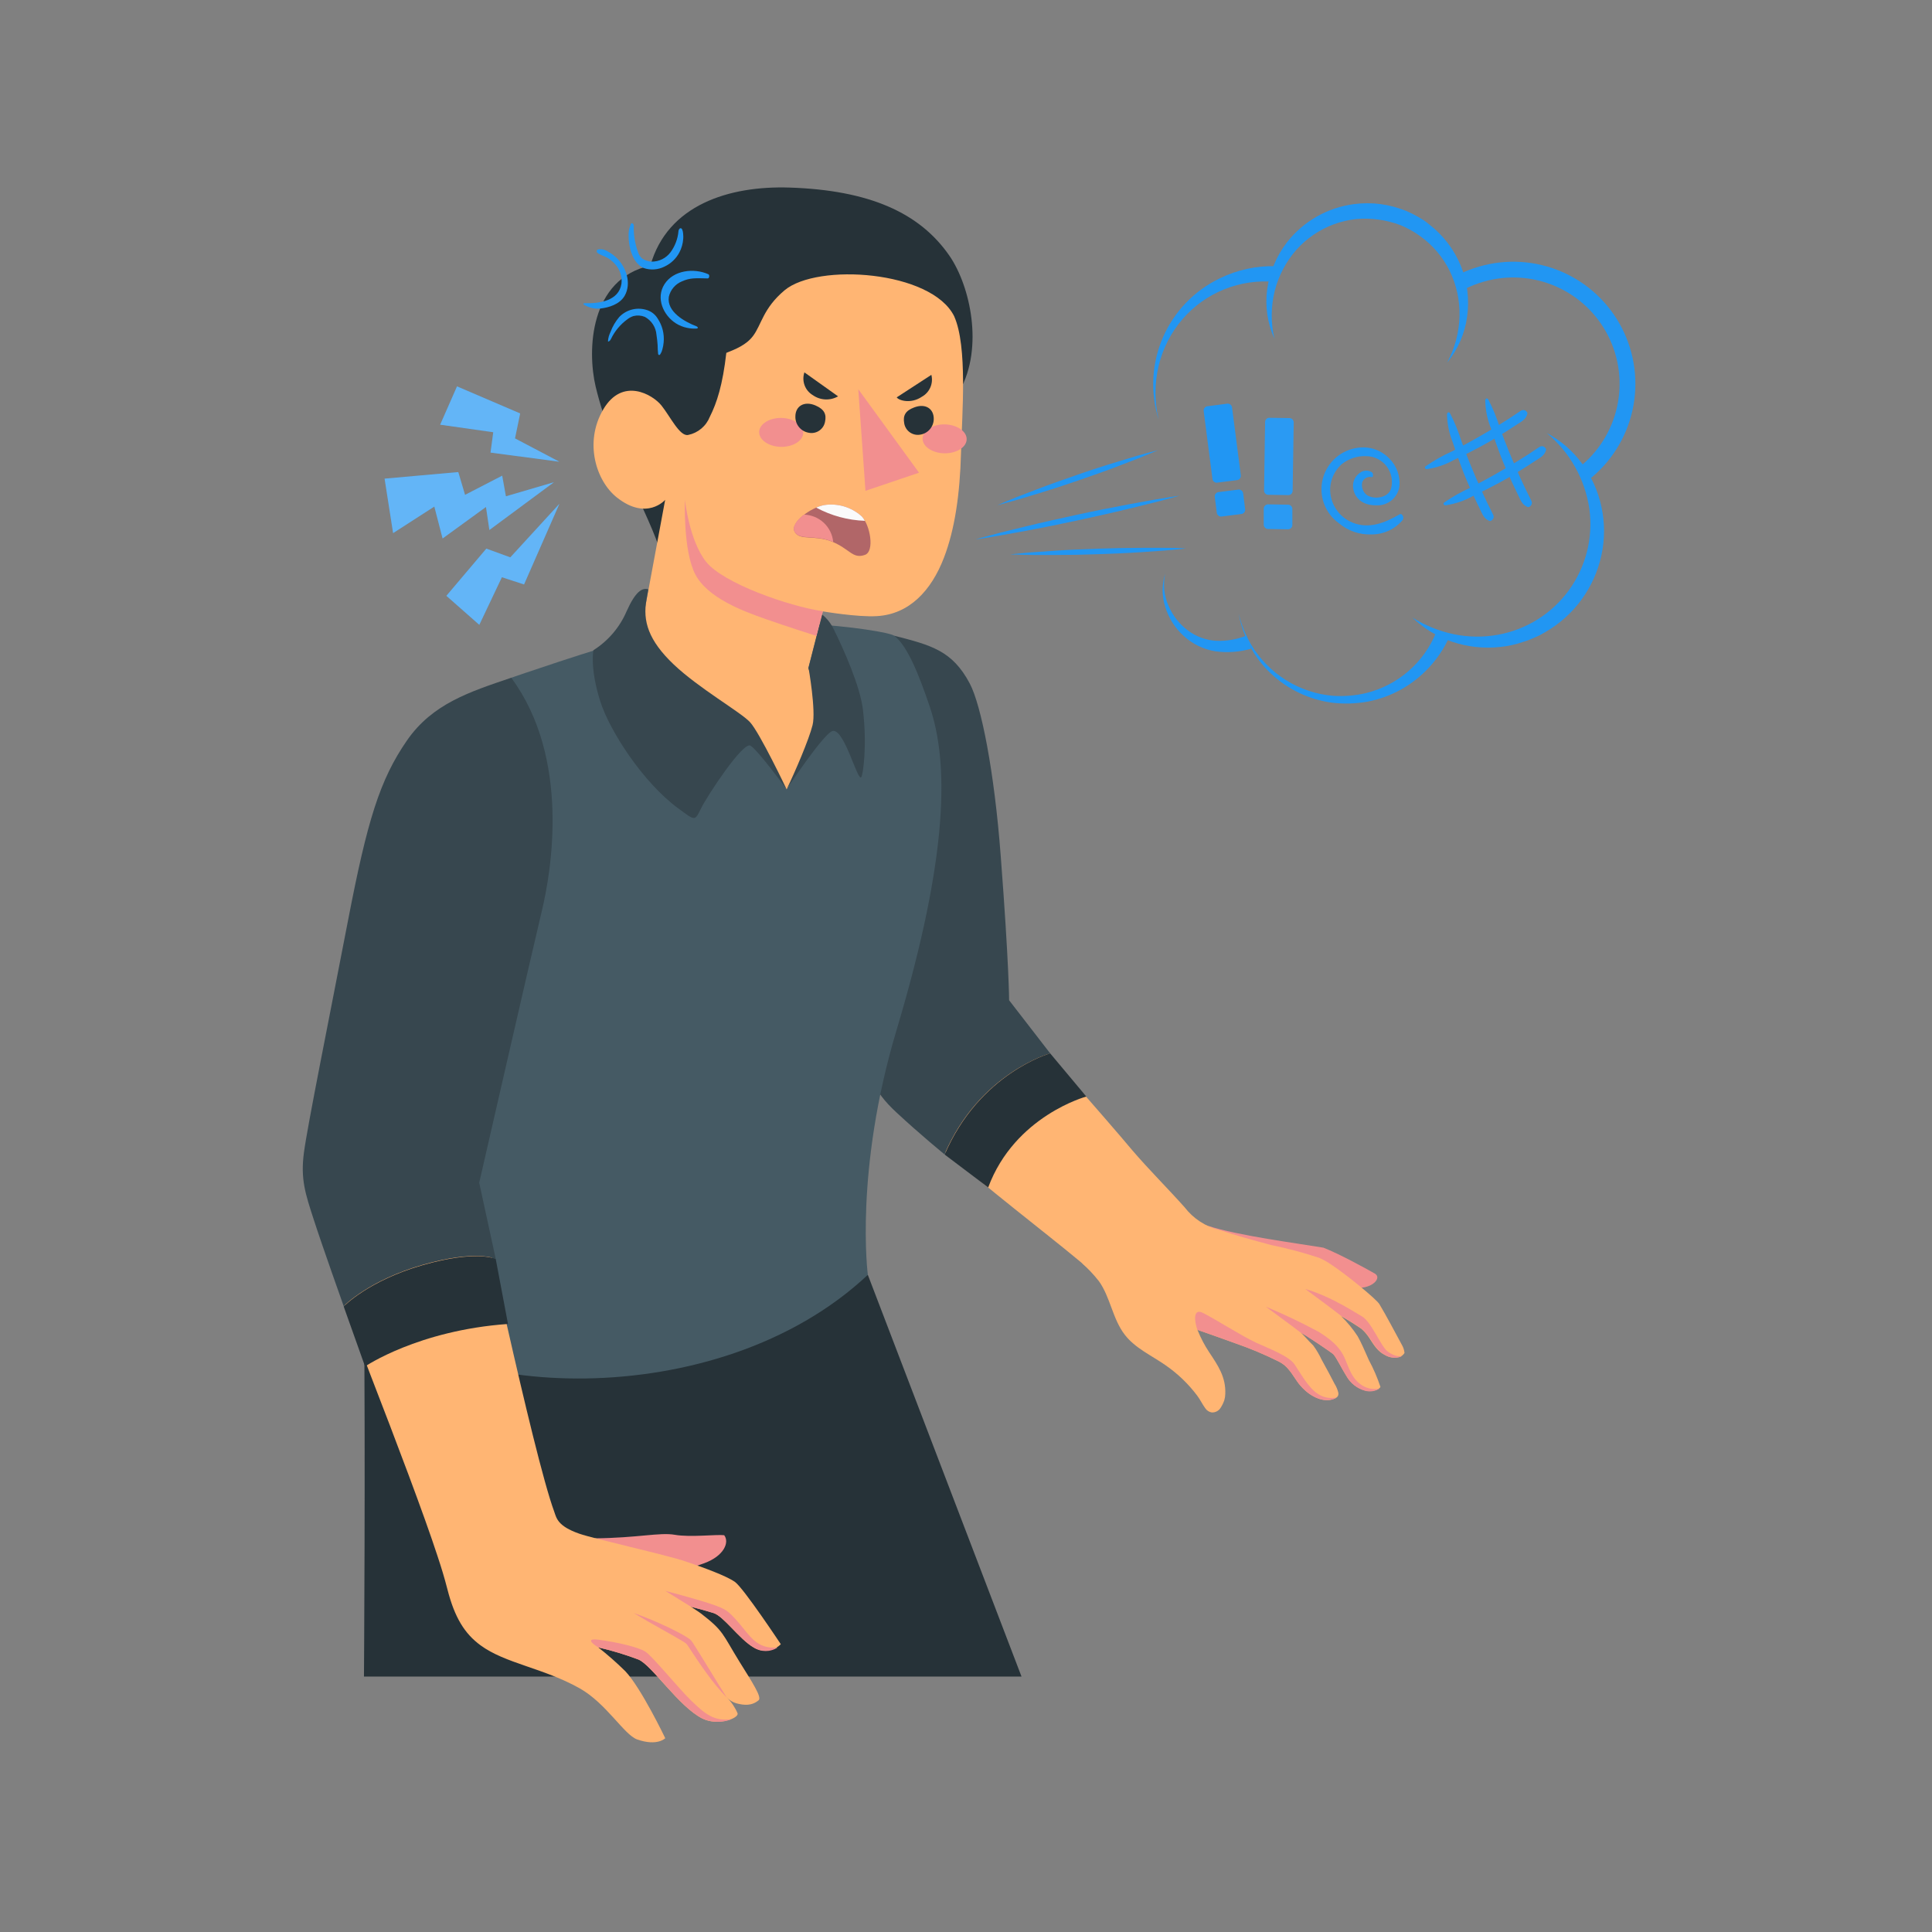<svg width="134" height="134" viewBox="0 0 134 134" fill="none" xmlns="http://www.w3.org/2000/svg">
<rect x="0" y="0" width="134" height="134" fill="#808080" stroke="none"/>
<path d="M25.244 90.531C25.352 101.153 25.244 116.282 25.244 116.282H70.85L60.192 88.421L25.244 90.531Z" fill="#263238"/>
<path d="M83.775 85.017C85.806 85.694 90.059 86.246 91.789 86.536C92.893 86.966 94.72 87.969 95.347 88.328C95.974 88.686 94.877 89.675 93.502 89.191C92.126 88.707 86.695 87.611 86.695 87.611L83.775 85.017Z" fill="#F28F8F"/>
<path d="M97.235 93.282C96.715 92.337 96.207 91.344 95.669 90.448C95.447 90.09 93.319 88.346 92.291 87.683C92.041 87.51 91.775 87.362 91.496 87.242C90.406 86.881 89.296 86.584 88.171 86.354C86.964 86.035 85.76 85.698 84.588 85.311C83.623 85.079 82.767 84.522 82.163 83.735C81.027 82.46 79.655 81.091 78.545 79.794C76.754 77.645 71.022 71.168 69.872 69.763L61.489 73.99C61.489 74.886 61.489 76.419 63.853 78.444C69.366 83.165 72.05 85.121 74.916 87.5C77.352 89.521 77.269 90.466 78.616 91.032C79.477 91.366 80.37 91.606 81.282 91.749C81.689 91.827 82.092 91.926 82.489 92.046C82.89 92.165 85.355 93.042 85.685 93.168C86.707 93.521 87.705 93.939 88.672 94.421C88.813 94.492 88.946 94.576 89.07 94.672C89.185 94.766 89.289 94.872 89.382 94.987C89.676 95.328 89.887 95.743 90.177 96.084C90.3 96.224 90.432 96.357 90.571 96.481C91.073 96.911 91.793 97.262 92.463 97.044C92.692 96.969 92.875 96.854 92.821 96.585C92.766 96.366 92.677 96.156 92.556 95.966C92.273 95.41 92.094 95.088 91.664 94.3C91.503 93.956 91.31 93.629 91.087 93.322C90.675 92.917 90.582 92.777 90.238 92.433C90.596 92.612 92.366 93.805 92.481 93.927C92.699 94.163 93.118 95.027 93.383 95.432C93.52 95.677 93.705 95.892 93.925 96.066C94.146 96.239 94.399 96.367 94.67 96.442C95.472 96.585 95.744 96.234 95.744 96.191C95.532 95.552 95.264 94.932 94.945 94.339C94.648 93.662 94.394 93.082 94.164 92.68C93.836 92.174 93.451 91.707 93.018 91.287C93.351 91.459 94.304 92.071 94.426 92.165C94.629 92.344 94.807 92.55 94.956 92.777C95.314 93.332 95.562 93.734 96.06 93.984C96.211 94.073 96.379 94.131 96.553 94.154C96.727 94.176 96.904 94.164 97.073 94.117C97.216 94.066 97.336 93.967 97.414 93.838C97.395 93.642 97.334 93.452 97.235 93.282Z" fill="#FFB573"/>
<path d="M62.029 44.094C64.584 44.75 66.053 45.123 67.26 47.405C68.059 48.916 68.969 53.527 69.409 59.374C69.986 66.897 69.99 69.376 69.99 69.376L72.838 73.059C72.838 73.059 67.93 74.413 65.508 80.063C65.508 80.063 63.885 78.744 62.187 77.168C60.489 75.592 60.156 74.549 59.611 71.268C58.938 67.209 58.511 55.738 58.511 55.738L62.029 44.094Z" fill="#37474F"/>
<path d="M65.519 80.077C67.941 74.428 72.838 73.059 72.838 73.059L75.346 76.054C75.346 76.054 70.387 77.387 68.539 82.359L65.519 80.077Z" fill="#263238"/>
<path d="M75.03 87.597C75.463 87.983 75.861 88.406 76.22 88.861C77.019 89.986 77.166 91.48 78.011 92.573C78.728 93.508 79.86 94.006 80.834 94.686C81.676 95.266 82.419 95.979 83.034 96.796C83.245 97.076 83.392 97.395 83.596 97.674C83.646 97.75 83.712 97.816 83.788 97.865C83.865 97.915 83.95 97.949 84.04 97.964C84.165 97.972 84.288 97.945 84.398 97.887C84.508 97.829 84.6 97.742 84.664 97.635C84.769 97.474 84.853 97.301 84.915 97.119C84.957 96.977 84.98 96.83 84.983 96.682C85.033 95.496 84.463 94.69 83.847 93.759C83.232 92.823 82.81 91.774 82.604 90.674" fill="#FFB573"/>
<path d="M91.359 96.646C90.693 96.18 90.188 95.213 89.787 94.629C89.385 94.045 88.049 93.554 87.1 93.117C86.15 92.68 84.015 91.326 83.388 91.04C82.761 90.753 82.826 91.602 83.048 92.236C83.919 92.533 85.43 93.074 85.685 93.171C86.707 93.524 87.705 93.943 88.673 94.425C88.814 94.496 88.948 94.58 89.074 94.676C89.186 94.771 89.289 94.876 89.382 94.991C89.676 95.331 89.887 95.747 90.177 96.087C90.3 96.228 90.432 96.361 90.571 96.485C91.069 96.915 91.793 97.266 92.463 97.047C92.547 97.022 92.626 96.982 92.696 96.929C92.465 96.975 92.228 96.974 91.998 96.926C91.769 96.877 91.551 96.782 91.359 96.646Z" fill="#F28F8F"/>
<path d="M94.333 95.987C93.638 95.478 93.455 94.511 93.158 93.974C92.86 93.436 92.441 92.988 91.478 92.383C90.278 91.735 89.047 91.149 87.788 90.627C87.788 90.627 89.747 92.06 90.245 92.451C90.603 92.63 92.373 93.823 92.488 93.945C92.706 94.181 93.126 95.045 93.391 95.45C93.528 95.695 93.712 95.91 93.933 96.083C94.153 96.257 94.406 96.385 94.677 96.46C94.842 96.507 95.015 96.518 95.185 96.493C95.354 96.469 95.517 96.408 95.662 96.316C95.43 96.359 95.191 96.352 94.962 96.296C94.732 96.239 94.518 96.133 94.333 95.987Z" fill="#F28F8F"/>
<path d="M96.232 93.726C95.766 93.368 95.103 91.641 94.44 91.29C94.082 91.097 92.338 89.918 90.539 89.406C91.449 90.079 92.427 90.803 93.047 91.29C93.38 91.462 94.333 92.075 94.455 92.168C94.658 92.348 94.836 92.554 94.985 92.781C95.343 93.336 95.59 93.737 96.088 93.988C96.24 94.077 96.408 94.134 96.582 94.157C96.756 94.18 96.933 94.167 97.102 94.12C97.167 94.096 97.227 94.062 97.281 94.02C97.145 94.12 96.69 94.085 96.232 93.726Z" fill="#F28F8F"/>
<path d="M44.658 44.094C41.165 45.029 35.458 47.007 35.458 47.007C35.458 47.007 31.102 51.385 28.558 60.044C26.767 66.094 24.836 79.608 25.244 90.531C30.26 97.018 49.688 98.283 60.192 88.42C60.192 88.42 59.246 81.255 62.18 71.454C65.874 59.123 65.762 52.825 64.498 49.045C63.742 46.81 62.95 44.814 62.029 44.094C61.453 43.682 51.576 42.249 44.658 44.094Z" fill="#455A64"/>
<path d="M41.226 106.695C44.225 106.673 45.747 106.265 46.808 106.451C47.868 106.638 49.727 106.412 50.229 106.48C50.605 106.964 50.229 107.913 48.846 108.422C47.266 108.999 44.959 109.6 44.959 109.6L41.226 106.695Z" fill="#F28F8F"/>
<path d="M33.004 82.09L37.421 62.311C37.421 62.311 39.725 53.85 35.472 47.981C29.185 49.841 26.982 51.206 25.499 58.729C24.632 63.146 23.425 67.553 21.558 79.009C21.243 80.948 20.709 80.912 22.465 86.078C22.937 87.468 24.127 91.347 25.689 95.346C27.48 99.971 29.432 105.119 30.346 107.927C30.615 108.744 30.808 109.36 31.037 110.249C31.535 112.194 32.23 113.308 33.323 114.111C35.035 115.375 37.676 115.683 40.191 117.091C42.061 118.141 43.279 120.316 44.192 120.645C45.597 121.136 46.141 120.559 46.141 120.559C46.141 120.559 44.461 117.048 43.361 115.902C42.769 115.319 42.145 114.77 41.491 114.258C42.441 114.476 43.374 114.759 44.285 115.103C45.238 115.519 47.066 118.367 48.721 119.198C49.76 119.721 51.228 119.198 51.16 118.84C50.984 118.425 50.73 118.048 50.411 117.729C50.588 117.924 50.815 118.065 51.067 118.137C51.615 118.284 52.142 118.324 52.618 117.926C52.862 117.715 52.163 116.665 51.286 115.25C50.082 113.297 50.211 113.14 48.627 111.915C48.47 111.793 47.911 111.435 47.911 111.435C47.911 111.435 48.76 111.646 49.473 111.868C50.186 112.09 51.264 113.681 52.253 114.254C52.547 114.44 52.896 114.52 53.242 114.481C53.588 114.442 53.91 114.286 54.155 114.039C54.155 114.039 51.569 110.138 50.974 109.719C50.379 109.299 48.825 108.73 47.513 108.286C46.202 107.841 41.194 106.731 40.173 106.372C38.672 105.846 38.6 105.298 38.439 104.843C36.977 100.877 33.004 82.09 33.004 82.09Z" fill="#FFB573"/>
<path d="M47.929 117.94C47.03 117.066 45.267 114.884 44.766 114.558C44.264 114.232 42.749 113.892 41.541 113.731C40.334 113.57 41.498 114.261 41.498 114.261C42.448 114.48 43.381 114.762 44.293 115.107C45.246 115.522 47.073 118.37 48.728 119.201C49.048 119.342 49.394 119.418 49.744 119.423C50.094 119.427 50.442 119.362 50.766 119.23C49.512 119.438 48.835 118.814 47.929 117.94Z" fill="#F28F8F"/>
<path d="M50.411 117.747C49.892 117.204 49.413 116.623 48.978 116.009C48.534 115.404 48.122 114.77 47.714 114.154L47.639 114.046C47.614 114.017 47.599 114.01 47.574 113.985C47.549 113.96 47.438 113.888 47.359 113.838C47.205 113.742 47.044 113.652 46.883 113.559L45.908 113.007C45.254 112.647 44.604 112.27 43.959 111.879C44.676 112.129 45.367 112.412 46.048 112.731C46.406 112.885 46.729 113.057 47.066 113.229C47.234 113.315 47.399 113.408 47.563 113.509C47.646 113.555 47.732 113.616 47.814 113.673C47.866 113.712 47.913 113.757 47.954 113.806L48.044 113.928C48.853 115.196 49.605 116.475 50.411 117.747Z" fill="#F28F8F"/>
<path d="M51.243 112.563C50.49 111.7 50.365 111.603 49.29 111.241C48.215 110.879 46.152 110.342 46.152 110.342L47.943 111.453C47.943 111.453 48.792 111.664 49.505 111.886C50.218 112.108 51.296 113.699 52.285 114.272C52.53 114.43 52.815 114.513 53.105 114.513C53.396 114.513 53.681 114.43 53.926 114.272C52.471 114.394 51.995 113.427 51.243 112.563Z" fill="#F28F8F"/>
<path d="M35.458 47.007C32.592 47.981 30.002 48.798 28.229 51.353C26.341 54.086 25.477 56.898 24.141 63.831C22.805 70.763 21.332 78.053 21.082 79.927C20.831 81.8 21.186 82.811 21.77 84.616C22.353 86.422 23.837 90.592 23.837 90.592C23.837 90.592 25.567 88.8 29.314 87.726C33.062 86.651 34.383 87.314 34.383 87.314L33.237 82.033C33.237 82.033 36.941 65.847 37.583 63.171C38.224 60.495 39.603 52.617 35.458 47.007Z" fill="#37474F"/>
<path d="M34.383 87.321C34.383 87.321 33.072 86.672 29.314 87.747C25.556 88.822 23.837 90.613 23.837 90.613L25.32 94.776C25.32 94.776 28.995 92.268 35.233 91.828L34.383 87.321Z" fill="#263238"/>
<path d="M66.579 27.071C68.227 24.093 67.296 19.852 65.863 17.756C63.789 14.74 60.267 13.188 54.757 13.009C50.562 12.873 46.295 14.213 45.109 18.419C40.886 19.343 40.721 24.305 41.312 26.809C42.534 31.9 45.396 36.095 46.105 39.298L66.579 27.071Z" fill="#263238"/>
<path d="M65.476 38.667C64.591 40.985 63.047 42.608 60.819 42.733C59.486 42.816 57.068 42.404 57.068 42.404L56.061 46.345C57.39 49.676 56.301 51.854 54.56 54.749C50.867 48.379 46.134 49.168 44.128 45.47L46.134 34.669C46.134 34.669 44.862 36.152 42.777 34.497C41.344 33.355 40.502 30.686 41.835 28.407C43.168 26.129 45.267 27.361 45.88 28.128C46.492 28.894 47.151 30.299 47.735 30.166C48.07 30.097 48.382 29.945 48.644 29.725C48.905 29.505 49.108 29.223 49.233 28.905C49.72 27.945 50.125 26.687 50.376 24.474C51.021 24.219 51.759 23.925 52.224 23.309C52.823 22.521 52.919 21.389 54.42 20.131C56.702 18.226 64.595 18.77 66.174 21.923C67.124 24.033 66.723 28.694 66.655 31.395C66.579 34.307 66.218 36.726 65.476 38.667Z" fill="#FFB573"/>
<path d="M57.182 35.027C56.262 35.181 54.771 36.252 55.119 36.89C55.466 37.528 56.523 37.069 57.741 37.581C58.959 38.094 59.146 38.789 59.995 38.484C60.679 38.237 60.353 36.385 59.744 35.79C59.398 35.484 58.99 35.257 58.547 35.126C58.105 34.994 57.639 34.96 57.182 35.027Z" fill="#B16668"/>
<path d="M59.988 36.123C59.924 36.001 59.842 35.888 59.744 35.79C59.398 35.484 58.99 35.257 58.548 35.126C58.105 34.994 57.639 34.96 57.183 35.027C56.985 35.064 56.793 35.124 56.609 35.206C57.65 35.768 58.806 36.082 59.988 36.123Z" fill="#FAFAFA"/>
<path d="M57.791 37.593C57.743 37.081 57.509 36.605 57.133 36.255C56.758 35.906 56.266 35.706 55.753 35.694C55.259 36.077 54.922 36.536 55.108 36.876C55.466 37.51 56.513 37.055 57.731 37.568L57.791 37.593Z" fill="#F28F8F"/>
<path d="M55.71 30.015C55.71 30.571 54.993 31.008 54.162 30.993C53.331 30.979 52.643 30.517 52.654 29.962C52.665 29.406 53.371 28.973 54.198 28.987C55.026 29.002 55.721 29.464 55.71 30.015Z" fill="#F28F8F"/>
<path d="M67.045 30.463C67.045 31.019 66.329 31.456 65.497 31.441C64.666 31.427 63.978 30.965 63.989 30.41C64 29.854 64.706 29.417 65.533 29.435C66.361 29.453 67.056 29.912 67.045 30.463Z" fill="#F28F8F"/>
<path d="M57.075 42.396C54.657 42.038 50.147 40.444 48.971 38.961C47.796 37.477 47.506 34.662 47.506 34.662C47.506 34.662 47.367 38.19 48.223 39.835C49.079 41.479 51.565 42.396 53.074 42.926C54.582 43.457 56.635 44.109 56.635 44.109L57.075 42.396Z" fill="#F28F8F"/>
<path d="M57.222 29.256C57.199 29.38 57.151 29.498 57.082 29.604C57.013 29.709 56.923 29.8 56.818 29.871C56.714 29.941 56.596 29.991 56.472 30.015C56.348 30.04 56.221 30.04 56.097 30.015C55.832 29.972 55.592 29.834 55.42 29.627C55.249 29.421 55.159 29.159 55.166 28.89C55.166 28.174 55.767 27.787 56.556 28.12C57.182 28.389 57.333 28.743 57.222 29.256Z" fill="#263238"/>
<path d="M55.792 25.827L58.128 27.489C57.859 27.644 57.551 27.718 57.24 27.703C56.93 27.689 56.63 27.586 56.376 27.407C56.113 27.251 55.91 27.008 55.804 26.721C55.698 26.433 55.694 26.117 55.792 25.827Z" fill="#263238"/>
<path d="M62.714 29.353C62.752 29.601 62.886 29.823 63.087 29.973C63.288 30.122 63.54 30.187 63.789 30.152C64.053 30.119 64.297 29.993 64.476 29.795C64.654 29.598 64.757 29.343 64.763 29.077C64.781 28.36 64.201 27.952 63.402 28.26C62.782 28.489 62.621 28.84 62.714 29.353Z" fill="#263238"/>
<path d="M64.598 25.999L62.194 27.561C62.341 27.78 63.179 28.034 63.943 27.515C64.204 27.37 64.409 27.142 64.528 26.868C64.647 26.594 64.671 26.289 64.598 25.999Z" fill="#263238"/>
<path d="M59.529 26.995L60.027 34.042L63.742 32.785L59.529 26.995Z" fill="#F28F8F"/>
<path d="M44.841 41.594C44.565 43.07 44.977 44.421 46.725 46.083C48.474 47.745 51.347 49.372 52.013 50.081C52.679 50.79 54.556 54.738 54.556 54.738C54.556 54.738 52.554 52.008 52.049 51.715C51.544 51.421 49.093 55.129 48.635 56.046C48.176 56.963 48.258 56.963 47.012 56.046C44.594 54.255 42.297 50.715 41.638 48.655C40.897 46.323 41.158 45.098 41.158 45.098C42.182 44.45 42.986 43.507 43.462 42.393C44.071 41.032 44.536 40.741 44.966 40.877L44.841 41.594Z" fill="#37474F"/>
<path d="M54.567 54.727C55.14 53.548 56.111 51.288 56.358 50.292C56.606 49.296 56.079 46.323 56.079 46.323L57.028 42.626C57.371 42.906 57.647 43.26 57.834 43.661C58.529 45.058 59.658 47.602 59.851 49.217C60.156 51.779 59.851 53.685 59.751 53.874C59.515 54.39 58.623 50.65 57.784 50.69C57.218 50.722 54.567 54.727 54.567 54.727Z" fill="#37474F"/>
<path d="M42.767 17.889C42.587 17.713 42.383 17.565 42.161 17.448C42.058 17.376 41.941 17.326 41.818 17.302C41.694 17.278 41.567 17.28 41.444 17.308C41.428 17.321 41.415 17.337 41.405 17.354C41.395 17.372 41.388 17.392 41.386 17.413C41.384 17.433 41.387 17.454 41.393 17.474C41.399 17.493 41.41 17.511 41.423 17.527C41.642 17.692 41.907 17.76 42.139 17.885C42.337 18.004 42.514 18.152 42.666 18.326C42.832 18.507 42.956 18.722 43.032 18.955C43.107 19.189 43.132 19.436 43.103 19.68C42.92 20.88 41.548 21.059 40.56 21.03C40.52 21.03 40.47 21.03 40.47 21.081C40.47 21.131 40.47 21.116 40.506 21.131C40.861 21.355 41.283 21.448 41.699 21.392C42.197 21.328 42.971 21.127 43.325 20.515C43.82 19.648 43.426 18.519 42.767 17.889Z" fill="#2196F3"/>
<path d="M47.212 15.829C47.185 15.829 47.158 15.839 47.137 15.857C47.086 15.912 47.057 15.983 47.055 16.058C47.005 16.576 46.817 17.071 46.51 17.491C46.356 17.698 46.155 17.866 45.923 17.98C45.691 18.094 45.436 18.151 45.178 18.146C44.954 18.132 44.738 18.061 44.55 17.939C44.398 17.811 44.289 17.638 44.239 17.444C44.033 16.87 43.937 16.263 43.956 15.653C43.956 15.528 43.809 15.392 43.745 15.563C43.695 15.691 43.654 15.821 43.623 15.954C43.596 16.121 43.589 16.291 43.601 16.459C43.609 16.736 43.647 17.011 43.716 17.279C43.855 17.806 44.114 18.354 44.647 18.591C44.881 18.67 45.127 18.702 45.373 18.686C45.619 18.669 45.86 18.604 46.08 18.494C46.527 18.288 46.894 17.941 47.123 17.505C47.276 17.211 47.367 16.887 47.388 16.556C47.402 16.474 47.402 15.829 47.212 15.829Z" fill="#2196F3"/>
<path d="M49.129 19.02C48.133 18.576 46.718 18.73 46.091 19.705C45.464 20.679 46.012 21.876 46.879 22.427C47.117 22.577 47.381 22.683 47.657 22.739C47.871 22.784 48.09 22.801 48.309 22.789C48.324 22.79 48.339 22.788 48.353 22.782C48.367 22.776 48.38 22.768 48.391 22.757C48.427 22.71 48.359 22.653 48.298 22.628C47.495 22.32 46.234 21.625 46.388 20.59C46.442 20.35 46.552 20.127 46.711 19.94C46.869 19.753 47.071 19.607 47.298 19.515C47.544 19.402 47.807 19.333 48.076 19.311C48.413 19.282 48.749 19.311 49.086 19.311C49.194 19.321 49.236 19.067 49.129 19.02Z" fill="#2196F3"/>
<path d="M46.03 23.746C46.086 23.161 45.938 22.575 45.611 22.087C45.454 21.828 45.214 21.63 44.93 21.525C44.591 21.401 44.223 21.379 43.871 21.461C43.519 21.543 43.199 21.726 42.949 21.987C42.689 22.295 42.484 22.645 42.344 23.022C42.297 23.122 42.258 23.225 42.225 23.33C42.192 23.447 42.172 23.567 42.168 23.689C42.269 23.689 42.337 23.592 42.38 23.502C42.64 22.963 43.03 22.496 43.515 22.145C43.641 22.046 43.783 21.971 43.934 21.922C44.196 21.856 44.472 21.875 44.722 21.976C44.951 22.099 45.144 22.278 45.286 22.495C45.427 22.712 45.512 22.961 45.532 23.219C45.572 23.463 45.593 23.707 45.611 23.936C45.612 24.143 45.624 24.35 45.647 24.556C45.65 24.573 45.658 24.588 45.67 24.601C45.682 24.613 45.698 24.621 45.715 24.624C45.754 24.624 45.783 24.591 45.804 24.559C45.868 24.459 45.914 24.349 45.941 24.233C45.986 24.074 46.016 23.911 46.03 23.746Z" fill="#2196F3"/>
<path d="M26.674 33.197L31.786 32.742L32.255 34.322L34.831 32.992L35.089 34.422L38.424 33.444L33.943 36.761L33.706 35.163L30.697 37.349L30.124 35.135L27.265 36.976L26.674 33.197Z" fill="#2196F3"/>
<path opacity="0.3" d="M26.674 33.197L31.786 32.742L32.255 34.322L34.831 32.992L35.089 34.422L38.424 33.444L33.943 36.761L33.706 35.163L30.697 37.349L30.124 35.135L27.265 36.976L26.674 33.197Z" fill="white"/>
<path d="M36.078 28.675L35.72 30.406L38.797 32.025L34.022 31.391L34.211 29.979L30.529 29.456L31.697 26.798L36.078 28.675Z" fill="#2196F3"/>
<path opacity="0.3" d="M36.078 28.675L35.72 30.406L38.797 32.025L34.022 31.391L34.211 29.979L30.529 29.456L31.697 26.798L36.078 28.675Z" fill="white"/>
<path d="M33.731 38.051L35.394 38.657L38.801 34.941L36.347 40.537L34.81 40.036L33.244 43.339L30.959 41.325L33.731 38.051Z" fill="#2196F3"/>
<path opacity="0.3" d="M33.731 38.051L35.394 38.657L38.801 34.941L36.347 40.537L34.81 40.036L33.244 43.339L30.959 41.325L33.731 38.051Z" fill="white"/>
<path d="M70.072 38.449C70.577 38.388 71.082 38.352 71.591 38.305L73.11 38.202C74.124 38.13 75.138 38.09 76.152 38.055C77.166 38.019 78.183 37.997 79.197 37.997H80.719C81.228 37.997 81.733 37.997 82.242 38.044C81.737 38.105 81.232 38.141 80.723 38.187L79.204 38.295C78.19 38.363 77.176 38.402 76.162 38.438C75.149 38.474 74.131 38.495 73.117 38.495H71.595C71.09 38.477 70.581 38.477 70.072 38.449Z" fill="#2196F3"/>
<path d="M67.654 37.413C68.234 37.241 68.822 37.098 69.402 36.94L71.161 36.507C72.333 36.22 73.511 35.962 74.69 35.704C75.869 35.446 77.054 35.21 78.24 34.988L80.031 34.662C80.63 34.569 81.221 34.461 81.823 34.375C81.242 34.547 80.655 34.691 80.071 34.848L78.312 35.282C77.14 35.568 75.962 35.826 74.783 36.084C73.604 36.342 72.422 36.578 71.236 36.801L69.445 37.127C68.847 37.234 68.252 37.327 67.654 37.413Z" fill="#2196F3"/>
<path d="M69.169 35.042C69.617 34.841 70.076 34.662 70.531 34.472L71.903 33.945C72.82 33.587 73.748 33.272 74.676 32.946C75.604 32.62 76.535 32.319 77.474 32.036L78.885 31.61C79.358 31.481 79.827 31.341 80.318 31.223C79.867 31.423 79.412 31.602 78.957 31.789L77.581 32.319C76.664 32.677 75.74 32.992 74.812 33.315C73.884 33.637 72.953 33.942 72.01 34.228L70.602 34.651C70.115 34.78 69.646 34.923 69.169 35.042Z" fill="#2196F3"/>
<path d="M85.91 42.55C86.095 43.314 86.389 44.047 86.784 44.725C87.384 45.721 88.21 46.561 89.197 47.175C90.183 47.79 91.301 48.162 92.459 48.261C93.218 48.31 93.979 48.249 94.72 48.078C95.813 47.813 96.828 47.291 97.679 46.556C98.53 45.82 99.193 44.891 99.613 43.847L100.498 44.231C99.795 45.754 98.626 47.015 97.159 47.831C96.438 48.23 95.658 48.512 94.849 48.666C94.043 48.809 93.222 48.834 92.409 48.741C90.793 48.527 89.288 47.804 88.11 46.678C87.532 46.129 87.048 45.488 86.677 44.782C86.313 44.08 86.054 43.328 85.91 42.55Z" fill="#2196F3"/>
<path d="M97.962 42.834C98.852 43.389 99.833 43.782 100.86 43.994C101.857 44.197 102.883 44.208 103.884 44.027C105.864 43.672 107.63 42.566 108.813 40.94C109.997 39.313 110.506 37.293 110.236 35.3C109.937 33.238 108.882 31.361 107.276 30.033C108.238 30.544 109.073 31.264 109.72 32.14C110.38 33.037 110.841 34.064 111.074 35.153C111.312 36.257 111.312 37.399 111.074 38.502C110.835 39.614 110.365 40.663 109.696 41.582C109.026 42.501 108.172 43.269 107.187 43.837L106.829 44.041C106.703 44.109 106.571 44.156 106.442 44.217L106.055 44.381C105.926 44.439 105.786 44.471 105.654 44.517C105.123 44.703 104.572 44.823 104.013 44.876C102.906 44.992 101.787 44.869 100.731 44.517C99.696 44.166 98.75 43.591 97.962 42.834Z" fill="#2196F3"/>
<path d="M110.175 33.294L109.497 32.434C110.848 31.378 111.789 29.886 112.158 28.212C112.528 26.539 112.303 24.789 111.523 23.263C110.743 21.737 109.455 20.53 107.882 19.851C106.309 19.171 104.548 19.06 102.902 19.537C102.431 19.672 101.973 19.853 101.537 20.078L101.036 19.107C101.535 18.847 102.06 18.64 102.601 18.487C104.491 17.939 106.512 18.067 108.319 18.847C110.125 19.628 111.603 21.013 112.499 22.765C113.394 24.516 113.653 26.525 113.229 28.447C112.804 30.368 111.725 32.082 110.175 33.294Z" fill="#2196F3"/>
<path d="M88.433 19.551C87.236 19.441 86.031 19.617 84.917 20.064C83.802 20.512 82.81 21.219 82.023 22.127C81.217 23.061 80.647 24.176 80.361 25.376C80.069 26.599 80.069 27.872 80.361 29.095C79.771 27.224 79.877 25.203 80.658 23.403C81.439 21.604 82.844 20.147 84.614 19.3C85.821 18.711 87.154 18.423 88.497 18.462L88.433 19.551Z" fill="#2196F3"/>
<path d="M100.366 25.154C100.906 24.163 101.202 23.058 101.229 21.93C101.256 20.843 101.023 19.766 100.548 18.788C100.075 17.832 99.376 17.007 98.51 16.384C98.084 16.076 97.624 15.818 97.138 15.617C96.153 15.244 95.096 15.1 94.046 15.195C93.525 15.254 93.013 15.374 92.52 15.553C91.521 15.922 90.627 16.53 89.916 17.323C89.198 18.139 88.684 19.114 88.415 20.167C88.143 21.259 88.134 22.4 88.389 23.495C87.907 22.422 87.734 21.236 87.888 20.07C88.057 18.886 88.528 17.764 89.256 16.814C90.398 15.349 92.072 14.394 93.914 14.156C94.526 14.077 95.146 14.077 95.759 14.156C96.373 14.242 96.975 14.404 97.55 14.636C97.833 14.758 98.108 14.897 98.374 15.051L98.768 15.288C98.897 15.377 99.015 15.474 99.126 15.564C100.095 16.311 100.851 17.299 101.319 18.43C101.774 19.549 101.925 20.769 101.756 21.966C101.598 23.137 101.116 24.241 100.366 25.154Z" fill="#2196F3"/>
<path d="M80.816 39.789C80.654 40.535 80.734 41.313 81.045 42.01C81.333 42.693 81.798 43.287 82.392 43.729C82.968 44.16 83.659 44.41 84.377 44.446C85.086 44.47 85.792 44.348 86.451 44.088L86.759 44.998C85.958 45.227 85.117 45.287 84.291 45.173C83.467 45.039 82.701 44.665 82.088 44.098C81.491 43.555 81.053 42.861 80.82 42.089C80.576 41.342 80.574 40.536 80.816 39.789Z" fill="#2196F3"/>
<path d="M84.255 34.465C84.249 34.426 84.252 34.387 84.261 34.349C84.271 34.312 84.289 34.277 84.313 34.246C84.361 34.184 84.432 34.143 84.51 34.131L85.889 33.956C85.967 33.947 86.046 33.969 86.108 34.017C86.17 34.065 86.211 34.136 86.222 34.214L86.362 35.317C86.368 35.356 86.365 35.395 86.355 35.433C86.344 35.471 86.326 35.506 86.301 35.536C86.278 35.567 86.249 35.593 86.216 35.613C86.183 35.632 86.146 35.645 86.107 35.65L84.728 35.826C84.689 35.832 84.65 35.83 84.612 35.819C84.575 35.809 84.54 35.79 84.51 35.765C84.479 35.742 84.453 35.713 84.433 35.68C84.413 35.647 84.4 35.61 84.395 35.572L84.255 34.465ZM83.485 28.511C83.48 28.472 83.483 28.433 83.493 28.395C83.503 28.357 83.521 28.322 83.546 28.292C83.568 28.26 83.597 28.234 83.63 28.214C83.664 28.194 83.701 28.182 83.739 28.177L85.119 27.998C85.157 27.993 85.197 27.996 85.234 28.006C85.272 28.017 85.307 28.035 85.337 28.059C85.368 28.083 85.394 28.112 85.414 28.146C85.434 28.18 85.447 28.217 85.452 28.256L86.061 32.967C86.066 33.006 86.063 33.045 86.053 33.083C86.042 33.12 86.024 33.155 86 33.186C85.976 33.217 85.947 33.243 85.913 33.263C85.879 33.282 85.842 33.295 85.803 33.3L84.427 33.476C84.389 33.482 84.349 33.48 84.311 33.47C84.273 33.459 84.239 33.44 84.209 33.415C84.177 33.393 84.15 33.364 84.13 33.331C84.11 33.297 84.098 33.26 84.094 33.221L83.485 28.511Z" fill="#2196F3"/>
<path d="M87.651 35.275C87.652 35.235 87.66 35.197 87.677 35.161C87.692 35.125 87.716 35.093 87.745 35.067C87.771 35.039 87.804 35.017 87.839 35.002C87.875 34.987 87.914 34.98 87.952 34.981L89.342 35.002C89.381 35.002 89.42 35.01 89.456 35.025C89.491 35.041 89.523 35.063 89.55 35.092C89.605 35.148 89.636 35.224 89.636 35.303V36.417C89.636 36.456 89.628 36.495 89.613 36.531C89.598 36.566 89.575 36.599 89.546 36.625C89.49 36.681 89.414 36.711 89.335 36.711L87.945 36.69C87.906 36.689 87.868 36.68 87.832 36.664C87.796 36.648 87.764 36.625 87.737 36.596C87.71 36.569 87.688 36.536 87.673 36.5C87.658 36.463 87.651 36.424 87.651 36.385V35.275ZM87.745 29.27C87.745 29.231 87.753 29.192 87.768 29.156C87.784 29.119 87.806 29.087 87.834 29.059C87.862 29.031 87.895 29.01 87.931 28.996C87.968 28.982 88.007 28.975 88.046 28.977L89.436 28.998C89.474 28.998 89.513 29.006 89.549 29.022C89.584 29.037 89.616 29.059 89.643 29.088C89.671 29.115 89.693 29.148 89.708 29.185C89.722 29.221 89.73 29.26 89.729 29.299L89.654 34.049C89.654 34.088 89.646 34.127 89.63 34.162C89.615 34.198 89.593 34.23 89.564 34.257C89.537 34.285 89.504 34.307 89.468 34.321C89.431 34.335 89.392 34.341 89.353 34.34L87.963 34.318C87.924 34.318 87.886 34.31 87.85 34.295C87.814 34.279 87.782 34.257 87.755 34.228C87.728 34.201 87.706 34.168 87.692 34.132C87.677 34.095 87.671 34.056 87.673 34.017L87.745 29.27Z" fill="#2196F3"/>
<g opacity="0.2">
<path opacity="0.2" d="M87.651 35.275C87.652 35.235 87.66 35.197 87.677 35.161C87.692 35.125 87.716 35.093 87.745 35.067C87.771 35.039 87.804 35.017 87.839 35.002C87.875 34.987 87.914 34.98 87.952 34.981L89.342 35.002C89.381 35.002 89.42 35.01 89.456 35.025C89.491 35.041 89.523 35.063 89.55 35.092C89.605 35.148 89.636 35.224 89.636 35.303V36.417C89.636 36.456 89.628 36.495 89.613 36.531C89.598 36.566 89.575 36.599 89.546 36.625C89.49 36.681 89.414 36.711 89.335 36.711L87.945 36.69C87.906 36.689 87.868 36.68 87.832 36.664C87.796 36.648 87.764 36.625 87.737 36.596C87.71 36.569 87.688 36.536 87.673 36.5C87.658 36.463 87.651 36.424 87.651 36.385V35.275ZM87.745 29.27C87.745 29.231 87.753 29.192 87.768 29.156C87.784 29.119 87.806 29.087 87.834 29.059C87.862 29.031 87.895 29.01 87.931 28.996C87.968 28.982 88.007 28.975 88.046 28.977L89.436 28.998C89.474 28.998 89.513 29.006 89.549 29.022C89.584 29.037 89.616 29.059 89.643 29.088C89.671 29.115 89.693 29.148 89.708 29.185C89.722 29.221 89.73 29.26 89.729 29.299L89.654 34.049C89.654 34.088 89.646 34.127 89.63 34.162C89.615 34.198 89.593 34.23 89.564 34.257C89.537 34.285 89.504 34.307 89.468 34.321C89.431 34.335 89.392 34.341 89.353 34.34L87.963 34.318C87.924 34.318 87.886 34.31 87.85 34.295C87.814 34.279 87.782 34.257 87.755 34.228C87.728 34.201 87.706 34.168 87.692 34.132C87.677 34.095 87.671 34.056 87.673 34.017L87.745 29.27Z" fill="white"/>
</g>
<path d="M97.07 35.676C96.067 36.26 94.96 36.711 93.813 36.249C93.34 36.059 92.936 35.726 92.658 35.298C92.379 34.87 92.24 34.366 92.259 33.856C92.294 33.223 92.578 32.63 93.047 32.204C93.533 31.811 94.146 31.61 94.77 31.638C95.041 31.641 95.308 31.706 95.55 31.827C95.793 31.948 96.005 32.123 96.17 32.338C96.335 32.553 96.449 32.802 96.504 33.068C96.559 33.333 96.553 33.608 96.486 33.87C96.303 34.537 95.325 34.666 94.809 34.343C94.674 34.241 94.572 34.102 94.514 33.943C94.456 33.785 94.446 33.612 94.483 33.447C94.528 33.323 94.616 33.218 94.731 33.153C94.846 33.087 94.98 33.064 95.11 33.089C95.279 33.143 95.246 32.831 95.168 32.767C95.037 32.676 94.879 32.632 94.72 32.642C94.561 32.651 94.41 32.712 94.29 32.817C94.155 32.915 94.045 33.044 93.967 33.191C93.889 33.339 93.847 33.503 93.842 33.67C93.842 34.35 94.326 35.067 95.476 35.049C95.853 35.065 96.223 34.941 96.515 34.702C96.807 34.463 97.001 34.125 97.059 33.752C97.096 33.396 97.052 33.036 96.931 32.698C96.81 32.361 96.615 32.055 96.361 31.803C96.092 31.523 95.762 31.308 95.396 31.177C95.031 31.046 94.64 31.002 94.254 31.047C93.668 31.108 93.114 31.347 92.666 31.731C92.218 32.115 91.898 32.626 91.749 33.196C91.599 33.767 91.626 34.369 91.828 34.923C92.029 35.478 92.394 35.958 92.875 36.299C93.499 36.824 94.296 37.097 95.11 37.066C95.528 37.071 95.941 36.982 96.32 36.807C96.698 36.632 97.033 36.373 97.299 36.052C97.396 35.905 97.26 35.565 97.07 35.676Z" fill="#2196F3"/>
<path d="M103.558 35.69C102.984 34.576 102.483 33.433 102.006 32.276C101.774 31.714 101.559 31.144 101.354 30.571C101.149 29.915 100.888 29.279 100.573 28.668C100.498 28.54 100.373 28.604 100.362 28.733C100.375 29.4 100.51 30.059 100.76 30.678C100.97 31.333 101.199 31.982 101.448 32.627C101.684 33.24 101.953 33.845 102.232 34.443C102.368 34.741 102.512 35.038 102.658 35.336C102.805 35.633 102.909 35.948 103.242 36.102C103.272 36.124 103.308 36.136 103.344 36.136C103.381 36.136 103.417 36.124 103.447 36.102L103.525 36.034C103.566 35.987 103.591 35.929 103.597 35.867C103.602 35.806 103.589 35.744 103.558 35.69Z" fill="#2196F3"/>
<path d="M106.209 34.727C105.639 33.612 105.134 32.47 104.658 31.312C104.425 30.75 104.21 30.18 104.006 29.607C103.802 28.951 103.541 28.315 103.225 27.705C103.149 27.576 103.024 27.64 103.013 27.773C103.026 28.439 103.161 29.097 103.411 29.715C103.623 30.371 103.853 31.021 104.099 31.663C104.339 32.276 104.604 32.882 104.883 33.48C105.023 33.777 105.163 34.075 105.31 34.372C105.456 34.669 105.564 34.984 105.893 35.139C105.923 35.16 105.959 35.172 105.996 35.172C106.032 35.172 106.068 35.16 106.098 35.139L106.177 35.071C106.217 35.024 106.242 34.965 106.248 34.904C106.253 34.842 106.24 34.78 106.209 34.727Z" fill="#2196F3"/>
<path d="M106.768 31.001C105.732 31.717 104.665 32.351 103.576 32.971C103.045 33.272 102.501 33.555 101.967 33.831C101.342 34.116 100.742 34.456 100.176 34.845C100.058 34.934 100.14 35.053 100.269 35.045C100.928 34.949 101.565 34.733 102.146 34.408C102.773 34.117 103.386 33.806 103.991 33.48C104.597 33.154 105.138 32.824 105.696 32.473C105.976 32.298 106.252 32.115 106.528 31.936C106.803 31.757 107.104 31.61 107.215 31.262C107.231 31.228 107.235 31.19 107.228 31.153C107.22 31.116 107.201 31.083 107.172 31.058L107.101 30.994C107.051 30.961 106.992 30.945 106.933 30.946C106.874 30.947 106.816 30.966 106.768 31.001Z" fill="#2196F3"/>
<path d="M105.474 28.493C104.439 29.21 103.371 29.844 102.282 30.46C101.752 30.761 101.216 31.049 100.674 31.323C100.047 31.606 99.448 31.945 98.882 32.337C98.764 32.427 98.847 32.541 98.976 32.538C99.635 32.441 100.272 32.223 100.853 31.896C101.48 31.606 102.092 31.295 102.698 30.969C103.303 30.643 103.844 30.317 104.403 29.966C104.683 29.79 104.958 29.607 105.234 29.428C105.51 29.249 105.811 29.102 105.922 28.751C105.938 28.718 105.942 28.68 105.935 28.643C105.927 28.607 105.907 28.575 105.879 28.55L105.807 28.482C105.757 28.452 105.698 28.436 105.639 28.438C105.58 28.44 105.523 28.459 105.474 28.493Z" fill="#2196F3"/>
</svg>
